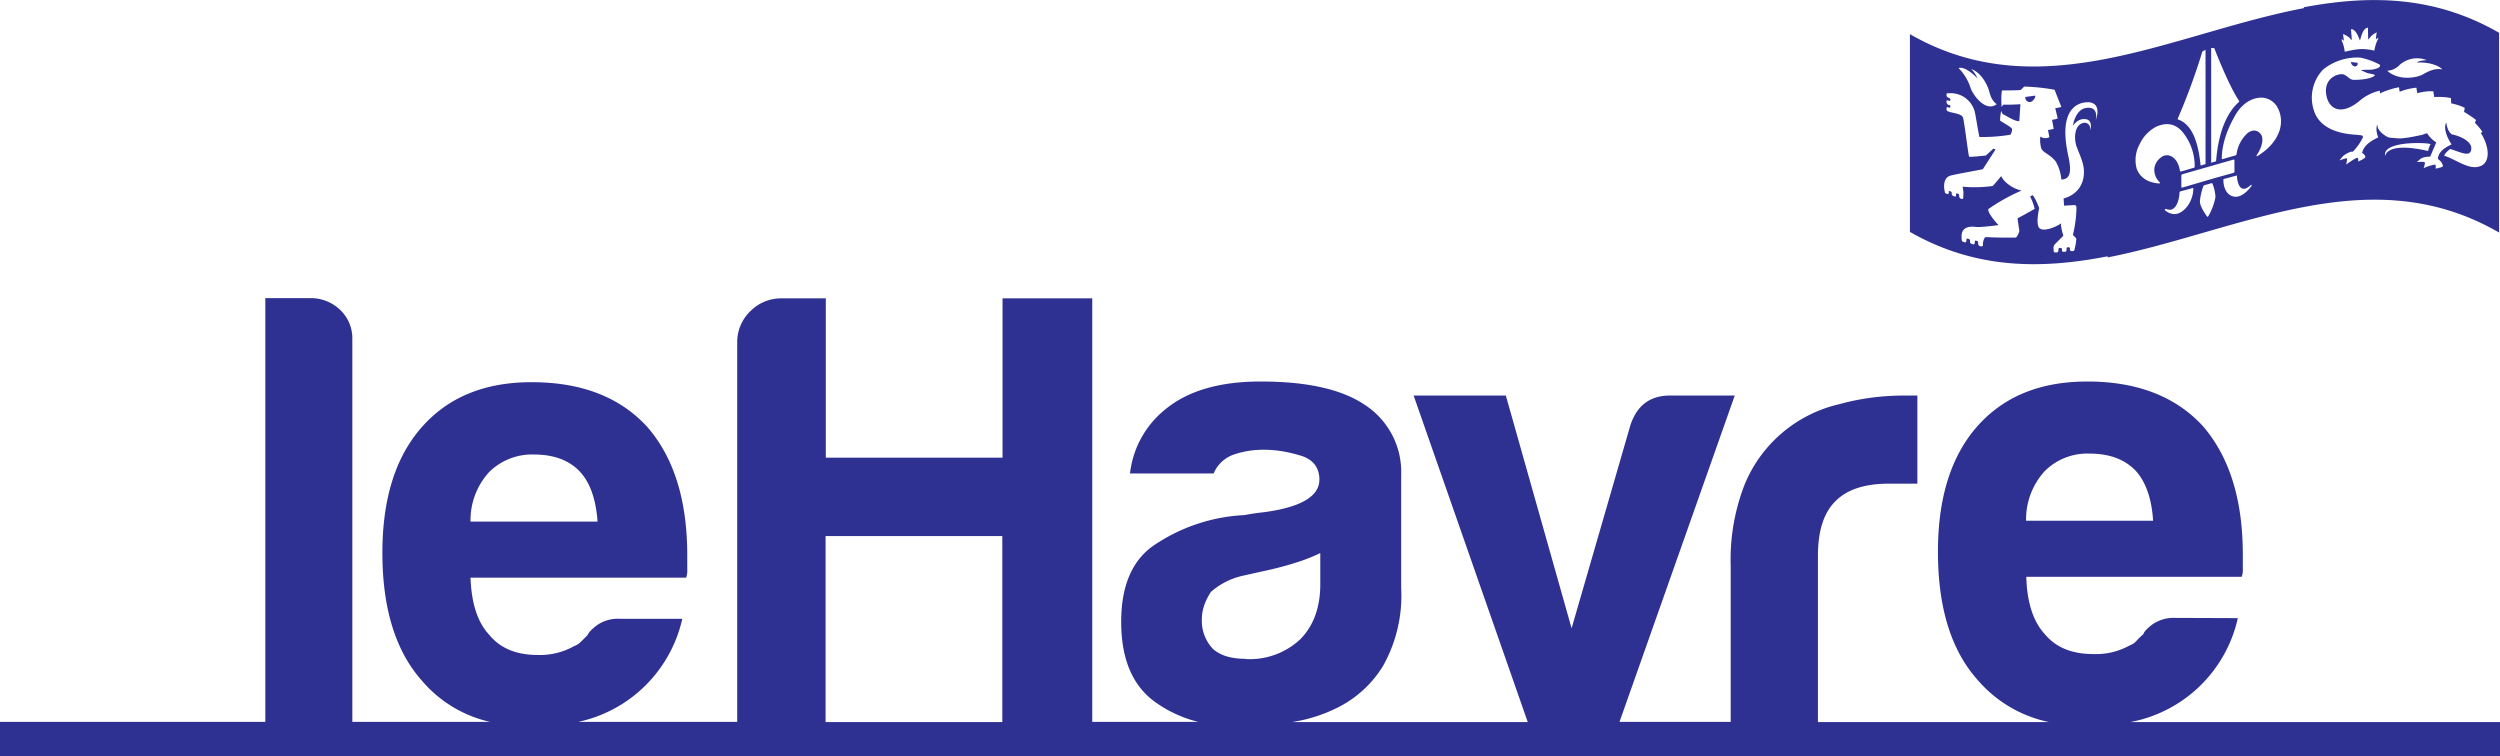<svg xmlns="http://www.w3.org/2000/svg" width="41.809" height="12.647" viewBox="0 0 11.062 3.346"><path d="M11.062 3.346v-.151H9.426a.601.601 0 00.476-.46l-.275-.001a.166.166 0 00-.102.028c-.024.018-.038.033-.041.044a.297.297 0 00-.031.03.071.071 0 01-.03.02.307.307 0 01-.16.038c-.096 0-.167-.03-.215-.088-.051-.055-.079-.14-.082-.254h.953a.089.089 0 00.005-.038v-.061c0-.242-.059-.431-.176-.567-.121-.132-.292-.198-.512-.198-.21 0-.373.067-.491.203-.114.132-.17.316-.17.55 0 .247.058.436.176.568a.568.568 0 00.316.186H8.044V2.46c0-.11.025-.19.077-.242.051-.052.13-.078.237-.078h.126v-.39H8.43c-.1 0-.196.012-.29.038a.598.598 0 00-.42.355.912.912 0 00-.062.361v.69h-.492l.51-1.444H7.39c-.088 0-.147.043-.176.132l-.26.898-.291-1.03h-.408l.505 1.445H5.716a.675.675 0 00.214-.07.494.494 0 00.19-.179.636.636 0 00.08-.344v-.501a.354.354 0 00-.16-.309c-.103-.07-.257-.104-.462-.104-.184 0-.325.042-.425.126A.424.424 0 005 2.095h.37a.15.15 0 01.087-.083.404.404 0 01.138-.022c.048 0 .1.008.157.025.057.016.086.053.086.107 0 .074-.081.122-.243.144a1.07 1.07 0 00-.088.013.781.781 0 00-.41.14c-.09.067-.136.177-.136.332 0 .165.05.283.15.355a.551.551 0 00.191.088h-.469V1.32h-.397v.705h-.782V1.32H3.46a.192.192 0 00-.14.057.19.19 0 00-.058.14v1.677h-.703a.601.601 0 00.46-.456h-.275a.162.162 0 00-.102.028c-.024.018-.038.033-.042.044l-.03.03a.077.077 0 01-.03.019.308.308 0 01-.16.039c-.096 0-.167-.03-.215-.089-.052-.055-.079-.14-.083-.253h.954a.098.098 0 00.005-.039v-.06c0-.243-.059-.432-.176-.567-.121-.133-.292-.199-.513-.199-.21 0-.373.068-.49.204-.114.132-.17.316-.17.551 0 .246.058.435.176.567a.555.555 0 00.3.181h-.609V1.501a.173.173 0 00-.054-.13.188.188 0 00-.133-.052h-.198v1.875H0v.152zm-8.98-1.038a.315.315 0 01.083-.22.27.27 0 01.198-.077c.088 0 .157.026.204.077.044.048.07.121.077.22zm2.353.887h-.782v-.823h.782zm1.076-.28c-.062 0-.11-.014-.143-.043a.179.179 0 01-.05-.133c0-.04.014-.08.04-.12a.32.32 0 01.143-.072l.126-.028c.092-.022.163-.046.215-.072v.138c0 .103-.03.184-.088.243a.327.327 0 01-.243.088m3.454-.612a.316.316 0 01.083-.22.267.267 0 01.198-.077c.089 0 .157.026.205.077.043.048.07.121.076.22zm2.093-1.275V.145c-.288-.166-.576-.167-.864-.113v.004c-.29.055-.579.166-.868.223-.292.057-.583.06-.875-.108v.875c.292.167.583.165.875.108v.005c.289-.057.578-.168.868-.223.288-.055.576-.054.864.113M8.835.461c-.047.035-.1-.033-.115-.07a.217.217 0 00-.054-.09c.024-.008.064.024.084.046a.124.124 0 00-.028-.042c.048.018.072.073.079.096.006.023.012.043.034.06m.438.071s.016-.06-.038-.055c-.053.004-.063.08-.063.08s.02-.034.055-.03c.036.003.022.05.022.05.002-.035-.025-.034-.025-.034-.053.006-.041.083-.041.083.002.009.003.018.007.026.01.028.023.053.029.085.011.07-.024.124-.088.141l.002.032.049-.003s.005.005.006.009a.54.54 0 01-.016.124s.014.011.015.017a.182.182 0 01-.007.043v.001a.01.01 0 01-.007.01h-.007a.007.007 0 01-.007-.007V1.1c0-.004-.002-.006-.006-.006H9.15a.006.006 0 00-.006.007v.005c0 .005-.003.008-.007.008H9.13c-.003 0-.006-.001-.006-.005v-.006c0-.004-.003-.006-.006-.006h-.005c-.003 0-.005.003-.005.007v.005c0 .004-.004.008-.007.008h-.007a.007.007 0 01-.007-.007v-.007a.025.025 0 01.006-.023l.037-.037s-.013-.04-.01-.055c-.018.014-.073.038-.094.023-.021-.014-.003-.09-.003-.09s-.016-.045-.03-.058l-.01.007a.22.22 0 01.02.054 1.71 1.71 0 01-.076.042l.008.055c.001.005-.01.028-.015.03a1.996 1.996 0 01-.133-.002c-.008.001-.012.02-.013.027v.008c0 .004-.003.007-.007.006l-.007-.001c-.003-.001-.007-.006-.007-.01v-.005c0-.004-.002-.007-.005-.008l-.005-.001c-.003-.001-.005 0-.005.005v.005c0 .004-.004.007-.008.006l-.006-.002c-.004-.001-.007-.005-.007-.008v-.006a.008.008 0 00-.006-.008l-.004-.001c-.003-.001-.006 0-.006.005v.005c0 .004-.003.007-.007.006-.002 0-.004 0-.006-.002-.005 0-.008-.006-.008-.01v-.005c-.005-.049.03-.055.063-.051.02.003.1-.008.1-.008s-.05-.053-.045-.071a.85.85 0 01.147-.082c-.038-.008-.078-.036-.09-.064 0 0-.032.039-.038.044a.596.596 0 01-.133.003s.006.024.003.041v.008c0 .004-.003.006-.006.005-.003 0-.004 0-.006-.002-.003 0-.005-.005-.006-.008V.864a.008.008 0 00-.005-.007.008.008 0 00-.004-.001c-.003-.001-.005 0-.005.004v.005a.004.004 0 01-.006.004L8.642.867a.017.017 0 01-.006-.008V.854a.008.008 0 00-.004-.007.013.013 0 01-.005-.002c-.002 0-.004 0-.004.004v.005c0 .003-.003.005-.006.004A.016.016 0 018.61.856C8.607.855 8.605.85 8.605.846 8.603.84 8.593.789 8.63.777c.04-.01.144-.027.144-.029L8.83.661 8.82.658l-.033.03s-.071.008-.074.005C8.71.691 8.692.54 8.686.521 8.681.504 8.647.501 8.63.496h-.003L8.622.493H8.62a.01.01 0 01-.007-.01V.478c0-.003.004-.005.007-.003h.002l.002.001c.004.001.006 0 .006-.002V.47c0-.002-.002-.005-.006-.006H8.62C8.616.46 8.613.456 8.613.452V.448c0-.003.003-.005.006-.004l.005.002c.003.001.006 0 .006-.003V.44c0-.002-.003-.006-.006-.007-.002 0-.003 0-.005-.002-.003-.002-.006-.005-.006-.008V.416c0-.003.003-.004.006-.003a.11.11 0 01.118.078c.005.017.019.111.022.115a.749.749 0 00.137-.01s.01-.018.006-.027C8.897.56 8.852.537 8.85.533A.216.216 0 018.855.49s.003.013.009.016c.017.008.05.031.071.03L8.94.461s-.046.003-.067.002c-.012 0-.008 0-.016.01-.001.002-.004-.07.003-.073.007 0 .075 0 .08-.002.003 0 .015-.015.018-.015a.901.901 0 01.133.014l.03.076s-.016.005-.027.005l.011.046S9.092.529 9.08.53l.007.04s-.014.004-.025.005l.006.032c-.023.011-.04-.003-.04-.003a.143.143 0 00.004.052c.008.02.037.025.064.058a.19.19 0 01.025.08c.048 0 .042-.052.03-.108-.054-.25.089-.232.089-.234.065.004.033.08.033.08m.565.264c0-.002 0-.003.002-.004l.055-.015c.002-.001.003 0 .003.002 0 .01.005.05.024.055.01.004.023-.002.038-.016h.003v.004c-.025.034-.053.052-.077.048-.03-.004-.048-.035-.048-.074m.045-.031c-.076.02-.151.043-.227.065-.002 0-.004 0-.004-.002V.776c0-.002.002-.004.004-.005l.227-.065c.002 0 .004.001.004.003V.76a.004.004 0 01-.004.004m-.149.127A.27.27 0 019.75.822L9.752.82l.035-.01.002.001a.184.184 0 01.014.061.26.26 0 01-.032.085l-.002.002h-.003C9.765.955 9.734.917 9.734.89M9.58.926l.004-.002C9.598.93 9.61.93 9.62.92c.02-.017.024-.059.024-.069 0-.002.002-.004.003-.004l.055-.015c.002-.001.003 0 .003.002 0 .039-.02.08-.048.1-.025.019-.052.017-.078-.004V.926m.08-.34a.237.237 0 01.052.152c0 .002-.001.004-.003.004L9.65.759 9.646.757C9.641.72 9.622.694 9.598.688a.042.042 0 00-.038.01.071.071 0 00-.027.044.075.075 0 00.024.065s.002.002 0 .003l-.003.002c-.02-.002-.079-.008-.1-.067a.146.146 0 01.014-.108.165.165 0 01.074-.077c.06-.026.096 0 .117.026m.1.14l-.02.006s-.002 0-.002-.002C9.73.662 9.712.553 9.636.528V.525a2.83 2.83 0 00.109-.297L9.759.22v.507m.149-.28V.45c-.077.068-.096.188-.102.26 0 .002 0 .004-.002.004l-.02.006V.212l.014.001c0 .001.062.163.11.234m.18.126c-.021.069-.08.105-.1.118h-.003V.687c.02-.029.028-.058.025-.078a.038.038 0 00-.027-.03c-.011-.004-.025 0-.038.01a.154.154 0 00-.049.095l-.003.003-.059.017c-.001 0-.003 0-.003-.002 0-.063.024-.128.053-.18.02-.04.058-.086.117-.09a.083.083 0 01.074.039.128.128 0 01.013.101m.435-.4c-.013.023-.017.052-.017.052S10.48.217 10.45.217c-.028 0-.075.012-.075.012s-.002-.025-.013-.048V.173a.012.012 0 01.005.004.013.013 0 01.004.004V.176l-.003-.02V.15l.003.002c.01.004.024.012.031.022a.015.015 0 01.004.004V.172l-.003-.038V.129h.003c.021.004.032.04.036.05.005-.012.011-.05.032-.056a.04.04 0 01.004-.001v.005a.852.852 0 00.001.048l.004-.004a.076.076 0 01.03-.026l.004-.003a.068.068 0 00-.002.01l-.002.017v.006c.002-.002.003-.004.006-.005a.021.021 0 00.004-.004zm.172.105c.03-.003.086.004.112.03-.033-.006-.06.007-.086.022-.026.015-.107.03-.158-.016a.082.082 0 00.056-.027.117.117 0 01.119-.02c-.019.001-.036.004-.043.01m.06.362a.095.095 0 00-.011.03c-.183-.042-.19.019-.19.023-.017-.071.2-.06.2-.053m-.232-.03c.001.002-.062.023-.07.069.009.005.014.011.014.018 0 .006-.032.02-.032.02s.003-.016-.003-.017c-.008 0-.05.03-.05.03s.008-.029.002-.028a.225.225 0 00-.032.01l.016-.019a.097.097 0 01.037-.02h.007a.255.255 0 00.044-.062c.002-.007-.004-.01-.004-.01l-.028-.003c-.07-.004-.156-.026-.183-.103a.18.18 0 01.04-.186.24.24 0 01.165-.052.32.32 0 01.083.03c.009.006 0 .016-.019.02-.016.006-.038.002-.063.005 0 0 .027.013.032.014.022.004.03.007.03.007v.003c-.02.018-.08.02-.096.019-.016-.002-.019-.012-.038-.022-.015-.01-.087.005-.082.078.006.069.06.107.144.041a.213.213 0 01.094-.049l.001.012a.356.356 0 01.084-.027l.003.02a.258.258 0 01.074-.018l.004.024c.018-.004.042-.01.071-.008l.004.025c.016 0 .042-.002.074.005l.001.023c.016.004.036.008.06.02l-.003.018c.013.008.032.019.053.036l-.005.012c.009.01.021.022.033.04a.024.024 0 01-.007.005c.04.063.042.131-.002.147-.05.02-.111-.032-.16-.046.004-.014.027-.03.027-.03.054.018.09.037.093-.001.002-.03-.041-.054-.087-.064-.021-.017-.022-.047-.024-.052v.001s-.02.027.023.095c.003.003-.057.02-.06.065.017.012.023.026.022.033 0 .004-.032.01-.032.01s.003-.016-.003-.018a.212.212 0 00-.05.016s.01-.026.003-.027c-.007-.002-.033 0-.033 0l.016-.014c.007-.005.02-.01.043-.01L10.78.63a.124.124 0 01-.04-.04.059.059 0 00-.02.006c-.028.006-.056.012-.083.015-.023.003-.034 0-.064-.002-.017-.004-.056-.032-.053-.056-.003 0 0 .002-.003.002-.001.008-.005.024.006.052m-.12-.331s-.001.004.004.01c.01.013.02.006.02.006s.007-.004.005-.014c0 0-.024-.004-.03-.003M9 .44c.008-.012.005-.017.005-.017l-.043.006c-.002.014.01.02.01.02s.014.01.028-.01" fill="#2e3192"/></svg>